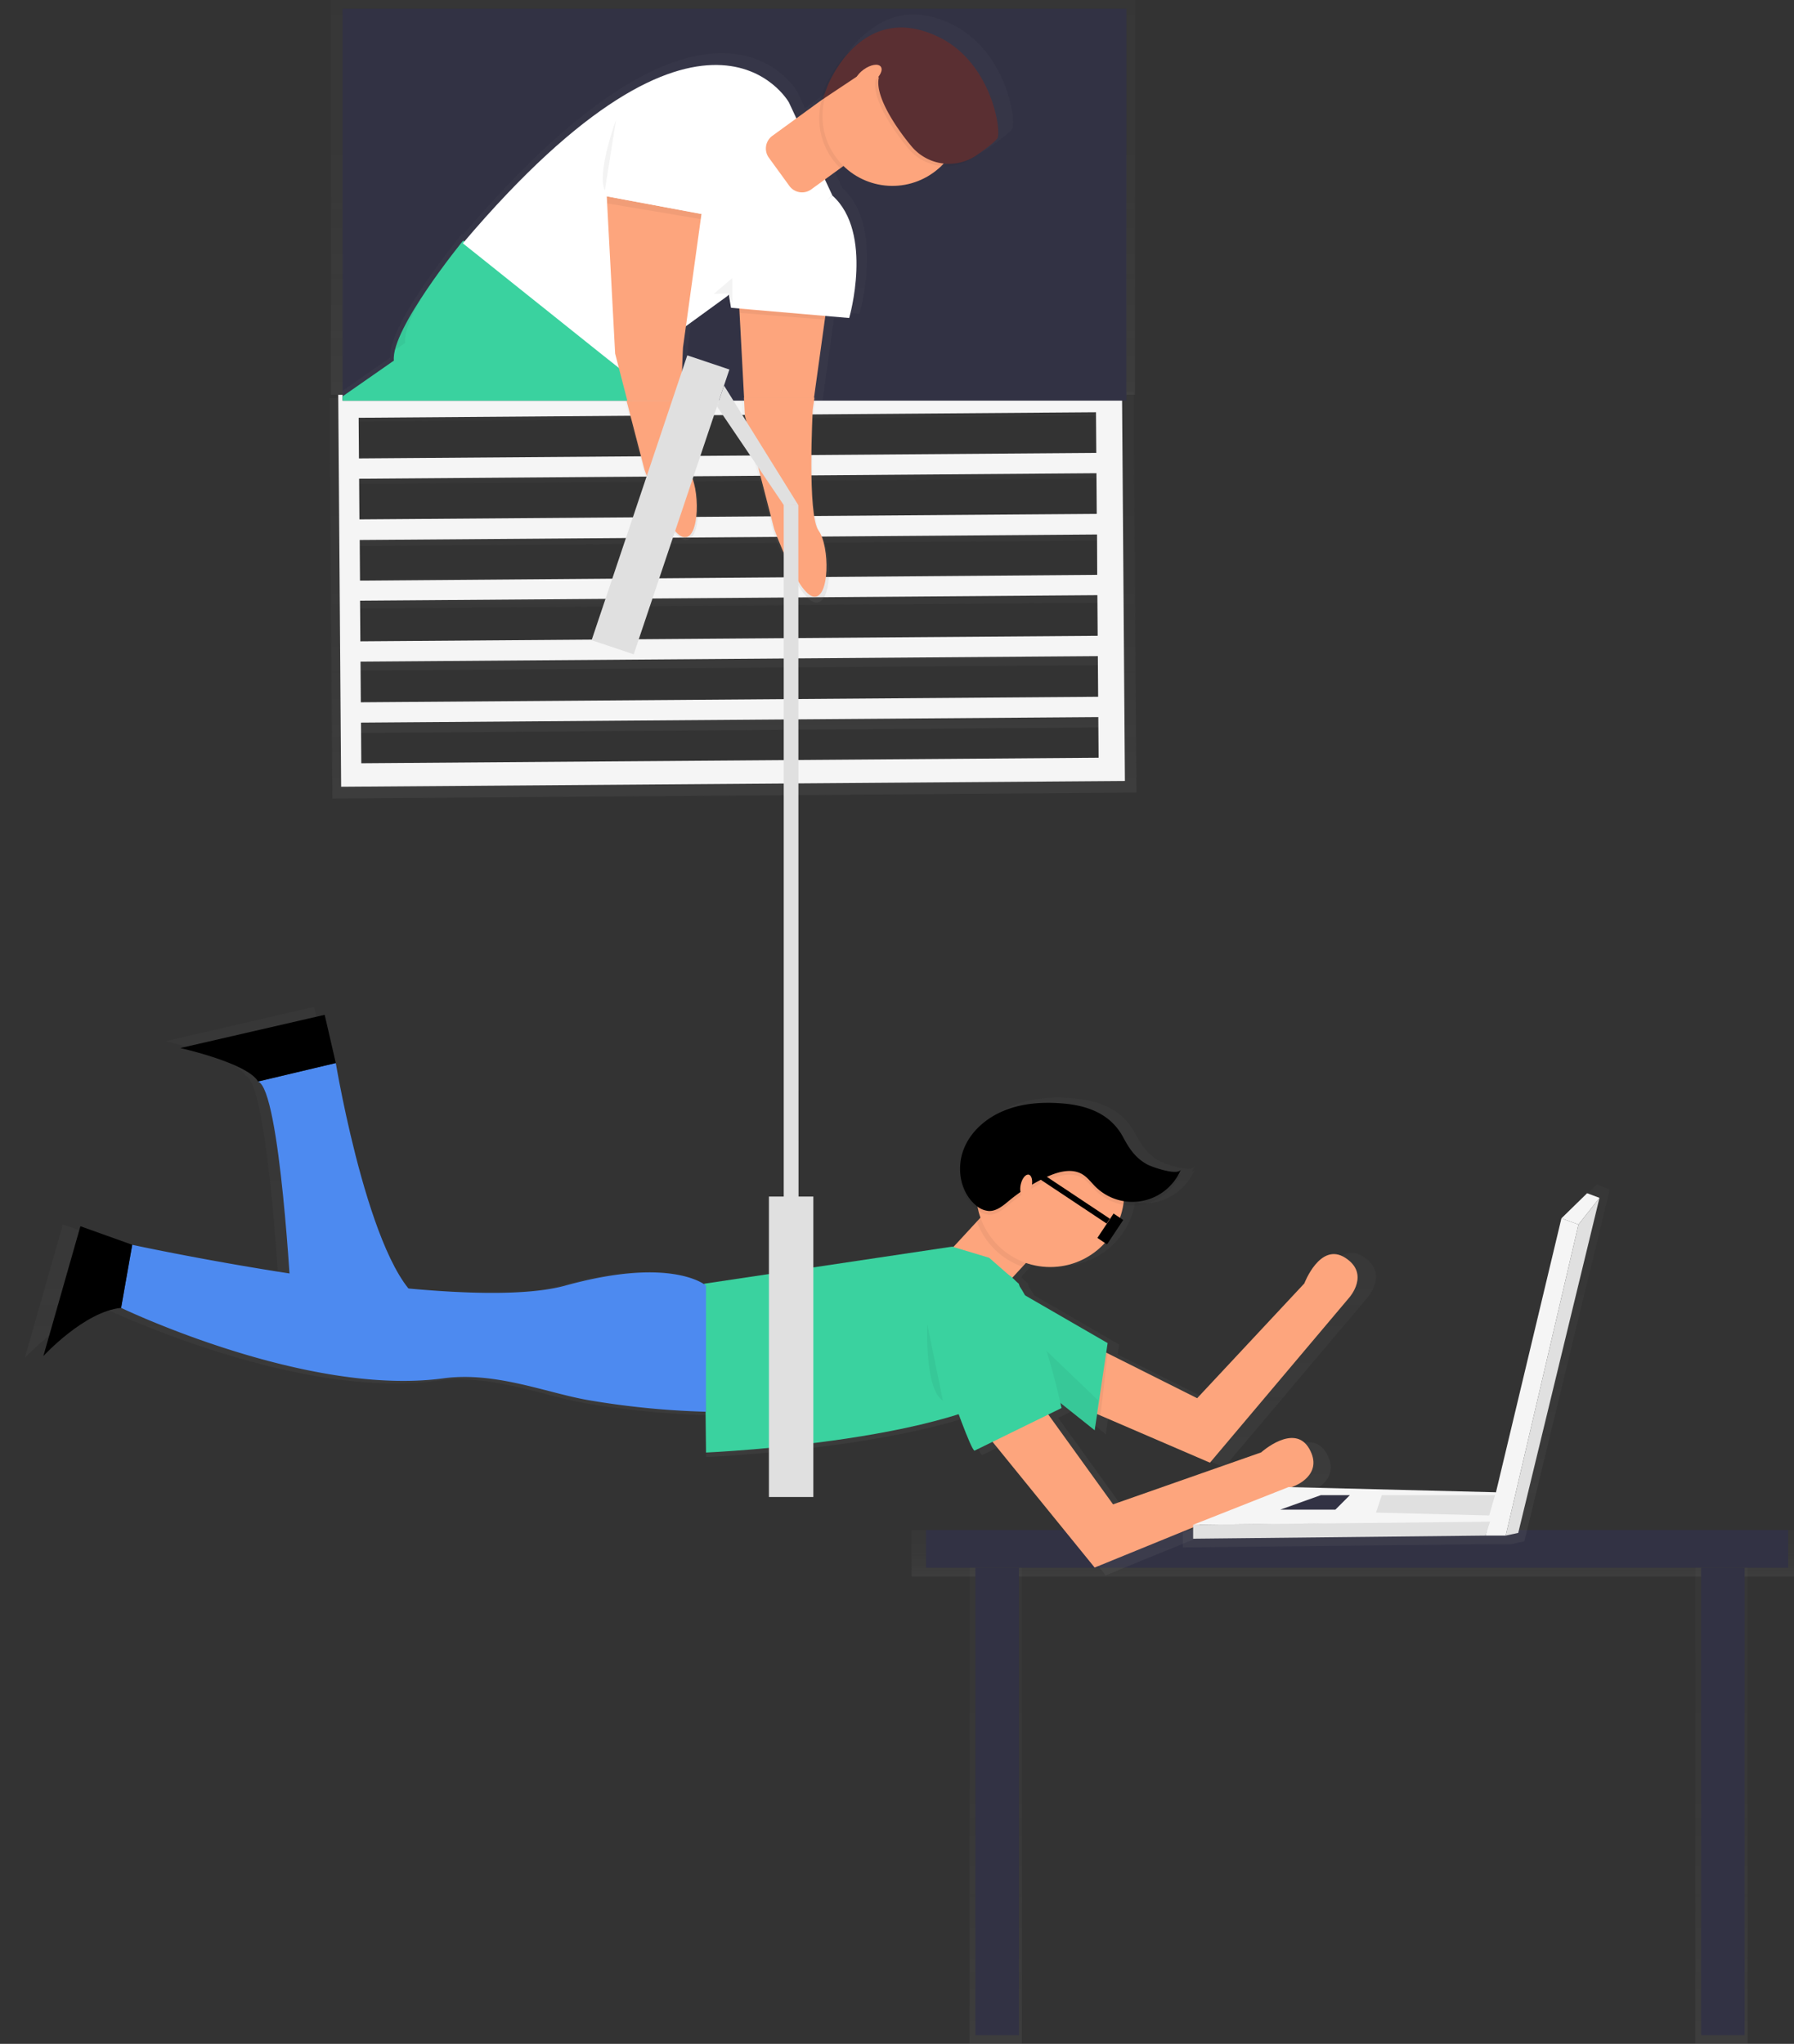 <svg id="8de17198-7ae2-47ff-b503-0799787369b4" data-name="Layer 1" xmlns="http://www.w3.org/2000/svg" xmlns:xlink="http://www.w3.org/1999/xlink" width="618.02" height="704" viewBox="0 0 618.02 704"><rect x="0" y="0" width="618.02" height="704" fill="#333333" stroke="none"/><defs><linearGradient id="22e250b8-7980-4493-9c25-efd9eae1e30e" x1="252.52" y1="136" x2="252.52" gradientUnits="userSpaceOnUse"><stop offset="0" stop-color="gray" stop-opacity="0.25"/><stop offset="0.54" stop-color="gray" stop-opacity="0.12"/><stop offset="1" stop-color="gray" stop-opacity="0.1"/></linearGradient><linearGradient id="02860921-f819-4fa0-a235-2792ab6f3dd6" x1="557.5" y1="392.04" x2="557.52" y2="251.94" gradientTransform="matrix(0.99, 0, 0, 1, 5.9, -0.04)" xlink:href="#22e250b8-7980-4493-9c25-efd9eae1e30e"/><clipPath id="9cec8c0b-eaa7-452a-a5f1-49a5bc4d5bbf" transform="translate(-302.98 -117)"><rect id="f22ed1c3-f8e5-4d7e-b5e7-db648f32c6c2" data-name="&lt;Rectangle&gt;" x="421" y="120" width="270" height="135" fill="#323244"/></clipPath><linearGradient id="624aa40c-203b-40b3-8925-0c8737dfbe14" x1="13.84" y1="244.99" x2="13.84" y2="202.99" xlink:href="#22e250b8-7980-4493-9c25-efd9eae1e30e"/><linearGradient id="c72946d6-52db-4566-a87a-41d2b0fa7e1a" x1="487.49" y1="430.13" x2="487.49" y2="121.99" xlink:href="#22e250b8-7980-4493-9c25-efd9eae1e30e"/><linearGradient id="4dd1b06c-ba9e-4bd2-8aa6-0de0d6719fdb" x1="530.91" y1="303.07" x2="530.91" y2="255" xlink:href="#22e250b8-7980-4493-9c25-efd9eae1e30e"/><linearGradient id="572af080-1501-4c1e-98a3-e87d60e0bc3f" x1="573.5" y1="324.54" x2="573.5" y2="254" xlink:href="#22e250b8-7980-4493-9c25-efd9eae1e30e"/><linearGradient id="db602a0e-644f-4df6-b04a-9bc289951b65" x1="466.02" y1="543" x2="466.02" y2="527" xlink:href="#22e250b8-7980-4493-9c25-efd9eae1e30e"/><linearGradient id="b9adc037-fb77-4730-aec4-e595a99d094d" x1="544.27" y1="659.6" x2="544.27" y2="463.87" xlink:href="#22e250b8-7980-4493-9c25-efd9eae1e30e"/><linearGradient id="443221de-702a-4a19-b626-757fc614a655" x1="481.02" y1="533" x2="481.02" y2="408" xlink:href="#22e250b8-7980-4493-9c25-efd9eae1e30e"/><linearGradient id="76ffc347-953f-40dc-964c-2e601f491d49" x1="343.02" y1="704" x2="343.02" y2="540" xlink:href="#22e250b8-7980-4493-9c25-efd9eae1e30e"/><linearGradient id="0ab76e49-2bc2-4011-a66c-e420a9c67168" x1="593.02" y1="704" x2="593.02" y2="540" xlink:href="#22e250b8-7980-4493-9c25-efd9eae1e30e"/></defs><title>mission impossible</title><rect x="114.02" width="277" height="136" opacity="0.5" fill="url(#22e250b8-7980-4493-9c25-efd9eae1e30e)"/><g opacity="0.5"><path d="M416.49,254.06l1,138,277-2.07-1-138Zm268.74,127.8L424.64,383.8l-.11-14.31,260.59-1.95Zm-.16-21.46-260.59,1.95L424.38,348,685,346.08Zm-.16-21.46-260.59,1.95-.11-14.31,260.59-1.95Zm-.16-21.46-260.59,1.95-.11-14.31,260.59-1.95ZM684.59,296,424,298l-.11-14.31,260.59-1.95Zm-.16-21.46-260.59,1.95-.11-14.31,260.59-1.95Z" transform="translate(-302.98 -117)" fill="url(#02860921-f819-4fa0-a235-2792ab6f3dd6)"/></g><path d="M419.5,253l1,135,270-2-1-135Zm261.94,125-254,1.9-.1-14,254-1.9Zm-.16-21-254,1.9-.1-14,254-1.9Zm-.16-21-254,1.9-.1-14,254-1.9Zm-.16-21L427,317l-.1-14,254-1.9Zm-.16-21-254,1.9-.1-14,254-1.9Zm-.16-21-254,1.9-.1-14,254-1.9Z" transform="translate(-302.98 -117)" fill="#f5f5f5"/><rect id="c2f262c5-432c-497c-b342-014b49715688" data-name="&lt;Rectangle&gt;" x="118.02" y="3" width="270" height="135" fill="#323244"/><g clip-path="url(#9cec8c0b-eaa7-452a-a5f1-49a5bc4d5bbf)"><g opacity="0.5"><polygon points="23.21 244.99 27.68 241.74 25.26 214.41 20.01 202.99 0 210.71 23.21 244.99" fill="url(#624aa40c-203b-40b3-8925-0c8737dfbe14)"/><path d="M630.75,125.29c-12.16-5.84-21.26-3.1-27.62,1.77-8.83,6.09-12.86,16.57-12.86,16.57l-1.73,4.67h0l-8.23,6-2.68-5.72s-29.16-51.8-115.15,49.35l-.4-.32s-7.33,9-14,19l-.95,1.44-.42.65-.6.94-.44.7-.64,1-.57.94-.62,1-.44.76-.46.79-.44.78-.46.85-.67,1.27-.37.71-.41.82-.3.63-.39.82-.24.55q-.32.73-.61,1.44l-.22.55c-.1.26-.19.52-.28.77l-.18.53q-.2.6-.36,1.17c-.06.2-.12.41-.16.6h0a11.25,11.25,0,0,0-.38,3.79L323,320l5.87,12.78s82.28-32.52,138.36-68.17l-2.36,49.88h0l-.15,3.09s-51.22,42.34-64.55,64l-22.86,13.2,24,35.4,5.59-4.06L410.41,398l94-75.14s17.82-32.56,18.13-59.83l3.85,14.87s8.19,23,14,23.94,5.81-17.86,1.75-23.44-2.08-42.82-2.08-42.82l1-7.58,14.71-10.69.54-.52.77,4.68,3,.26v.21H560l.14,1.36h0l1.89,35.52,10.41,40.17s8.2,23,14,23.94,5.81-17.86,1.76-23.44-2.08-42.82-2.08-42.82l4.29-31h0l.08-.6.1-.69,8.46.73s8.77-30.24-5.94-43.42l-2.68-5.72,5.48-4h0l1.1-.8a24.89,24.89,0,0,0,34.82-.07,17.36,17.36,0,0,0,11.61-3.1c.74-.52,1.46-1,2.14-1.54,3.08-2.21,5.63-4.24,6.14-5.22C653.14,158.46,649.57,134.33,630.75,125.29Z" transform="translate(-302.98 -117)" fill="url(#c72946d6-52db-4566-a87a-41d2b0fa7e1a)"/></g><path d="M556.7,205.08l2.89,54.18,10.1,39s8,22.36,13.57,23.24,5.64-17.34,1.7-22.76-2-41.57-2-41.57l6.37-46Z" transform="translate(-302.98 -117)" fill="#fda57d"/><path d="M553.34,214.15l1.47,8.87,40.71,3.52s8.51-29.36-5.76-42.16Z" transform="translate(-302.98 -117)" fill="#fff"/><path d="M462.53,199.87s-25,30.6-23.86,41.34l-111.19,77.5,5.7,12.41s79.88-31.57,134.34-66.18l-2.43,51.43s-49.73,41.11-62.67,62.1l9.94,16,91.27-73S530.7,272,517.72,245Z" transform="translate(-302.98 -117)" fill="#3ad29f"/><polygon points="5.08 209.21 24.5 201.71 29.6 212.81 31.95 239.34 27.61 242.49 5.08 209.21"/><polygon points="99.44 261.46 77.25 274.28 100.57 308.65 105.99 304.7 109.38 277.41 99.44 261.46"/><path d="M589.75,184.37l-15-32.11s-28.42-50.52-112.33,48.54L517.72,245l35.81-26Z" transform="translate(-302.98 -117)" fill="#fff"/><path d="M578.45,140h22.76a0,0,0,0,1,0,0V180.2a5.4,5.4,0,0,1-5.4,5.4h-12a5.4,5.4,0,0,1-5.4-5.4V140A0,0,0,0,1,578.45,140Z" transform="translate(71.77 -527.04) rotate(53.99)" fill="#fda57d"/><path d="M586.06,151.46a23.8,23.8,0,0,0,6.41,23.48l13.82-10L592.9,146.49Z" transform="translate(-302.98 -117)" opacity="0.05"/><ellipse cx="610.44" cy="156.92" rx="24.15" ry="24.1" transform="translate(-278.59 271.87) rotate(-36.01)" fill="#fda57d"/><path d="M599.27,142.7l-14,9.32,1.68-4.53s11.47-29.86,38.22-17c18.28,8.77,21.74,32.2,20.36,34.86-.55,1-3.53,3.36-7,5.77a16.8,16.8,0,0,1-22.54-2.84c-4.69-5.58-12.85-17.12-11.34-23.74h0c-1.37-2.49-3.16-3.49-5.47-1.82Z" transform="translate(-302.98 -117)" opacity="0.05"/><path d="M600.35,141.91l-14,9.32,1.68-4.53s11.47-29.86,38.22-17c18.28,8.77,21.74,32.2,20.36,34.86-.55,1-3.53,3.36-7,5.77a16.8,16.8,0,0,1-22.54-2.84c-4.69-5.58-12.85-17.12-11.34-23.74h0c-1.37-2.49-3.16-3.49-5.47-1.82Z" transform="translate(-302.98 -117)" fill="#5a2f32"/><ellipse cx="602.07" cy="143.14" rx="5.37" ry="2.68" transform="translate(-272.09 264.32) rotate(-36.01)" fill="#fda57d"/><polygon points="245.87 101.24 252.26 95.77 252.34 104.41 250.94 101.08 245.87 101.24" opacity="0.05"/><polygon points="254.64 106.45 254.78 107.78 284.14 110.07 284.32 108.82 254.64 106.45" opacity="0.05"/><g opacity="0.05"><path d="M449,218.31c-4.48,6.75-8.63,14-9.91,19.22l3.48-2.43C442.1,231.27,445,224.91,449,218.31Z" transform="translate(-302.98 -117)"/><path d="M468.94,310.25l2.43-51.43C416.92,293.43,337,325,337,325l-3.85,6.11s79.88-31.57,134.34-66.18l-2.29,48.43C467.57,311.38,468.94,310.25,468.94,310.25Z" transform="translate(-302.98 -117)"/></g><path d="M512,184.62l2.89,54.18,10.1,39s8,22.36,13.57,23.24,5.64-17.34,1.7-22.76-2-41.57-2-41.57l6.37-46Z" transform="translate(-302.98 -117)" fill="#fda57d"/><path d="M515.21,158.26s-6.73,18.13-3.87,24.34" transform="translate(-302.98 -117)" opacity="0.05"/><polygon points="209.15 66.68 209.13 70.05 241.38 75.47 241.77 72.77 209.15 66.68" opacity="0.05"/><polygon points="216.43 39.04 209 67.62 241.62 73.7 250.24 37.64 216.43 39.04" fill="#fff"/></g><g opacity="0.5"><path d="M518.29,255l6.43,24.31S533,302.14,538.87,303s5.88-17.71,1.78-23.24c-2.16-2.91-2.63-14.47-2.59-24.8Z" transform="translate(-302.98 -117)" fill="url(#4dd1b06c-ba9e-4bd2-8aa6-0de0d6719fdb)"/></g><path d="M518.81,255,525,278.8s8,22.36,13.57,23.24,5.64-17.34,1.7-22.76c-2.07-2.85-2.52-14.17-2.48-24.29Z" transform="translate(-302.98 -117)" fill="#fda57d"/><g opacity="0.5"><path d="M584.12,254H558.43l.35,6.44,10.69,40.14s8.42,23,14.37,23.92,6-17.85,1.8-23.42-2.14-42.78-2.14-42.78Z" transform="translate(-302.98 -117)" fill="url(#572af080-1501-4c1e-98a3-e87d60e0bc3f)"/></g><path d="M583.54,254H559.26l.33,6.26,10.1,39s8,22.36,13.57,23.24,5.64-17.34,1.7-22.76-2-41.57-2-41.57Z" transform="translate(-302.98 -117)" fill="#fda57d"/><g opacity="0.5"><rect x="314.02" y="527" width="304" height="16" fill="url(#db602a0e-644f-4df6-b04a-9bc289951b65)"/></g><rect x="319.02" y="527" width="297" height="13" fill="#323244"/><g opacity="0.5"><path d="M684.76,605.25l1.21.52h0l38.73,16.66,49.36-58.49s7.47-8.36-1.43-14.08-14.49,9.08-14.49,9.08l-38,40.66L688,583.5l.5-3.38-29.34-17a36,36,0,0,0-1.86-3.11l-.27-1-1.47-1.29c-.28-.3-.56-.58-.84-.83l4.86-5.27A26.12,26.12,0,0,0,694,531.14a18.38,18.38,0,0,0,6.88,0A19,19,0,0,0,714.45,520a1.39,1.39,0,0,1-1,.73,17.78,17.78,0,0,0,1-2c-1,2.43-10.38-.92-11.79-1.67-4.3-2.28-6.51-5.67-8.73-9.81-4.38-8.2-12.48-11.23-21.58-11.94-7-.55-14.12-.07-20.57,2.58s-12.14,7.69-14.48,14.27a18.84,18.84,0,0,0-1,6.95,17,17,0,0,0,5.53,13.56,11.88,11.88,0,0,0,1,.77c.19.76.41,1.5.67,2.24L642.16,537l0,.08-8.33,9-.43-.13-87.84,13.14v.18c-2.92-1.93-16.15-8.65-49.17.48-12.47,3.45-33.25,3.08-55.55,1-15.69-19.47-25.74-79.85-25.74-79.85l-3.93-17.08-51.13,11.82s23.6,5.25,27.53,11.82c6,2,9.71,46.81,11.14,68C368.1,550.74,343,545.32,343,545.32l-18.36-6.57-13.11,46S326,569,339.08,567.65c0,0,65.56,31.53,114.07,25C472,590,490.3,598,505.59,600.49a298.75,298.75,0,0,0,40.49,3.94l.16,14.45s54-2.33,89.45-13.58c2.69,7.29,4.85,12.55,5.6,12.92l6.43-3.15,36.18,44.53,70.8-28.9s10.49-3.94,5.24-13.14-17,1.31-17,1.31l-52.44,18.39-22.13-30.68h0l-.86-1.2,4.64-2.28s-.15-.68-.42-1.86L683.91,611Z" transform="translate(-302.98 -117)" fill="url(#b9adc037-fb77-4730-aec4-e595a99d094d)"/></g><polygon points="339 450.66 322.79 435.64 349.62 406.55 365.83 421.57 339 450.66" fill="#fda57d"/><path d="M651.32,524.83l-11.84,12.84a25.56,25.56,0,0,0,15.67,15.61l12.39-13.43Z" transform="translate(-302.98 -117)" opacity="0.05"/><path d="M654.8,592.82l65,28,48-56.89s7.27-8.13-1.39-13.69-14.1,8.83-14.1,8.83l-36.92,39.54L668,574.86Z" transform="translate(-302.98 -117)" fill="#fda57d"/><polygon points="348.41 443.46 381.57 462.62 377.11 492.65 345.86 467.74 348.41 443.46" fill="#3ad29f"/><ellipse cx="361.8" cy="410.88" rx="25.5" ry="25.55" fill="#fda57d"/><path d="M643.74,550.24,631,546.4l-85.44,12.78.64,58.14s103.93-4.47,115.41-31.3l-7.65-26.83Z" transform="translate(-302.98 -117)" fill="#3ad29f"/><polygon points="346.85 468.52 377.11 492.65 378.38 482.43 348.41 453.68 346.85 468.52" opacity="0.05"/><path d="M546.19,559.82s-11.48-10.22-48.46,0-149.2-14.05-149.2-14.05l-3.83,21.72s63.76,30.67,110.94,24.28c18.37-2.49,36.13,5.28,51,7.67a287.07,287.07,0,0,0,39.53,3.83Z" transform="translate(-302.98 -117)" fill="#4d8af0"/><path d="M348.53,545.76l-17.85-6.39L317.92,584.1s14-15.33,26.78-16.61Z" transform="translate(-302.98 -117)"/><path d="M391.88,489.55l26.78-6.39s12.75,76.66,31.88,83.05H403.36S399.53,492.1,391.88,489.55Z" transform="translate(-302.98 -117)" fill="#4d8af0"/><path d="M418.66,483.16l-3.83-16.61L365.1,478s23,5.11,26.78,11.5Z" transform="translate(-302.98 -117)"/><path d="M668.84,498.34c-6.76-.53-13.73-.07-20,2.51s-11.8,7.48-14.09,13.88-.81,14.26,4.36,18.67a7.62,7.62,0,0,0,4.49,2c2.71.11,5-1.88,7.08-3.61a59.53,59.53,0,0,1,12.8-8.08c3.91-1.82,8.68-3.16,12.38-.94,1.76,1.06,3,2.77,4.45,4.22a18.1,18.1,0,0,0,29.49-5.91c-1,2.37-10.09-.9-11.46-1.63-4.18-2.22-6.34-5.51-8.49-9.54C685.57,502,677.7,499,668.84,498.34Z" transform="translate(-302.98 -117)" opacity="0.05"/><path d="M668.84,497.06c-6.76-.53-13.73-.07-20,2.51S637,507,634.75,513.45s-.81,14.26,4.36,18.67a7.62,7.62,0,0,0,4.49,2c2.71.11,5-1.88,7.08-3.61a59.53,59.53,0,0,1,12.8-8.08c3.91-1.82,8.68-3.16,12.38-.94,1.76,1.06,3,2.77,4.45,4.22a18.1,18.1,0,0,0,29.49-5.91c-1,2.37-10.09-.9-11.46-1.63-4.18-2.22-6.34-5.51-8.49-9.54C685.57,500.7,677.7,497.75,668.84,497.06Z" transform="translate(-302.98 -117)"/><ellipse cx="656.49" cy="525.32" rx="3.83" ry="1.91" transform="translate(-309.19 925.78) rotate(-76.65)" fill="#fda57d"/><polygon points="341.92 496.61 342.77 497.66 361.95 488.36 361.11 487.2 341.92 496.61" opacity="0.05"/><polygon points="381.08 465.91 377.95 486.9 379.11 487.56 381.57 466.15 381.08 465.91" opacity="0.05"/><rect x="264.89" y="412.15" width="15.3" height="103.49" fill="#e0e0e0"/><rect x="522.86" y="239.15" width="15.3" height="103.49" transform="translate(-182.71 -270.81) rotate(18.57)" fill="#e0e0e0"/><polygon points="275.09 423.65 269.99 423.65 269.99 173.73 275.02 174 275.09 423.65" fill="#e0e0e0"/><path d="M635.45,602l44.63,54.94,68.86-28.11S759.15,625,754,616s-16.58,1.28-16.58,1.28l-51,17.89-31-43Z" transform="translate(-302.98 -117)" fill="#fda57d"/><path d="M617,556.63s19.13,58.77,21.68,60.05l30-14.69s-8.5-39.64-18-45.69S618.24,551.51,617,556.63Z" transform="translate(-302.98 -117)" fill="#3ad29f"/><path d="M622.42,573.12s-1,22.48,5.38,26.31" transform="translate(-302.98 -117)" opacity="0.05"/><g opacity="0.5"><polygon points="550.06 408 540.77 417.09 517.07 516.24 516.74 516.19 442 514.32 407.5 527.96 407.5 533 513.33 531.88 520.61 531.88 525.14 530.9 554.54 409.68 550.06 408" fill="url(#443221de-702a-4a19-b626-757fc614a655)"/></g><polygon points="546.75 411 537.9 419.65 543.77 421.78 551.01 412.6 546.75 411" fill="#f5f5f5"/><polygon points="537.9 419.65 543.77 421.78 518.71 528.93 511.78 528.93 537.9 419.65" fill="#f5f5f5"/><polygon points="518.71 528.93 523.02 528 551.01 412.6 543.77 421.78 518.71 528.93" fill="#e0e0e0"/><polygon points="411.03 525.2 411.03 530 511.78 528.93 513.42 523.76 411.03 525.2" fill="#e0e0e0"/><polyline points="515.58 514.08 515.02 514 443.88 512.22 411.03 525.2 513.38 524.14" fill="#f5f5f5"/><polygon points="474.02 521 476.02 515 515.02 515 513.02 522 474.02 521" fill="#e0e0e0"/><polygon points="441.02 520 455.02 515 465.02 515 460.02 520 441.02 520" fill="#323244"/><g opacity="0.5"><rect x="334.02" y="540" width="18" height="164" fill="url(#76ffc347-953f-40dc-964c-2e601f491d49)"/></g><g opacity="0.5"><rect x="584.02" y="540" width="18" height="164" fill="url(#0ab76e49-2bc2-4011-a66c-e420a9c67168)"/></g><rect x="336.02" y="540" width="15" height="161" fill="#323244"/><rect x="586.02" y="540" width="15" height="161" fill="#323244"/><polygon points="270.02 174 247 139.99 249.42 132.8 275.02 174 270.02 174" fill="#e0e0e0"/><rect x="683.4" y="535.29" width="4" height="10.08" transform="translate(110.62 -406.04) rotate(33.6)"/><rect x="657.69" y="528.39" width="29.61" height="2" transform="translate(102.56 -400.77) rotate(33.62)"/></svg>